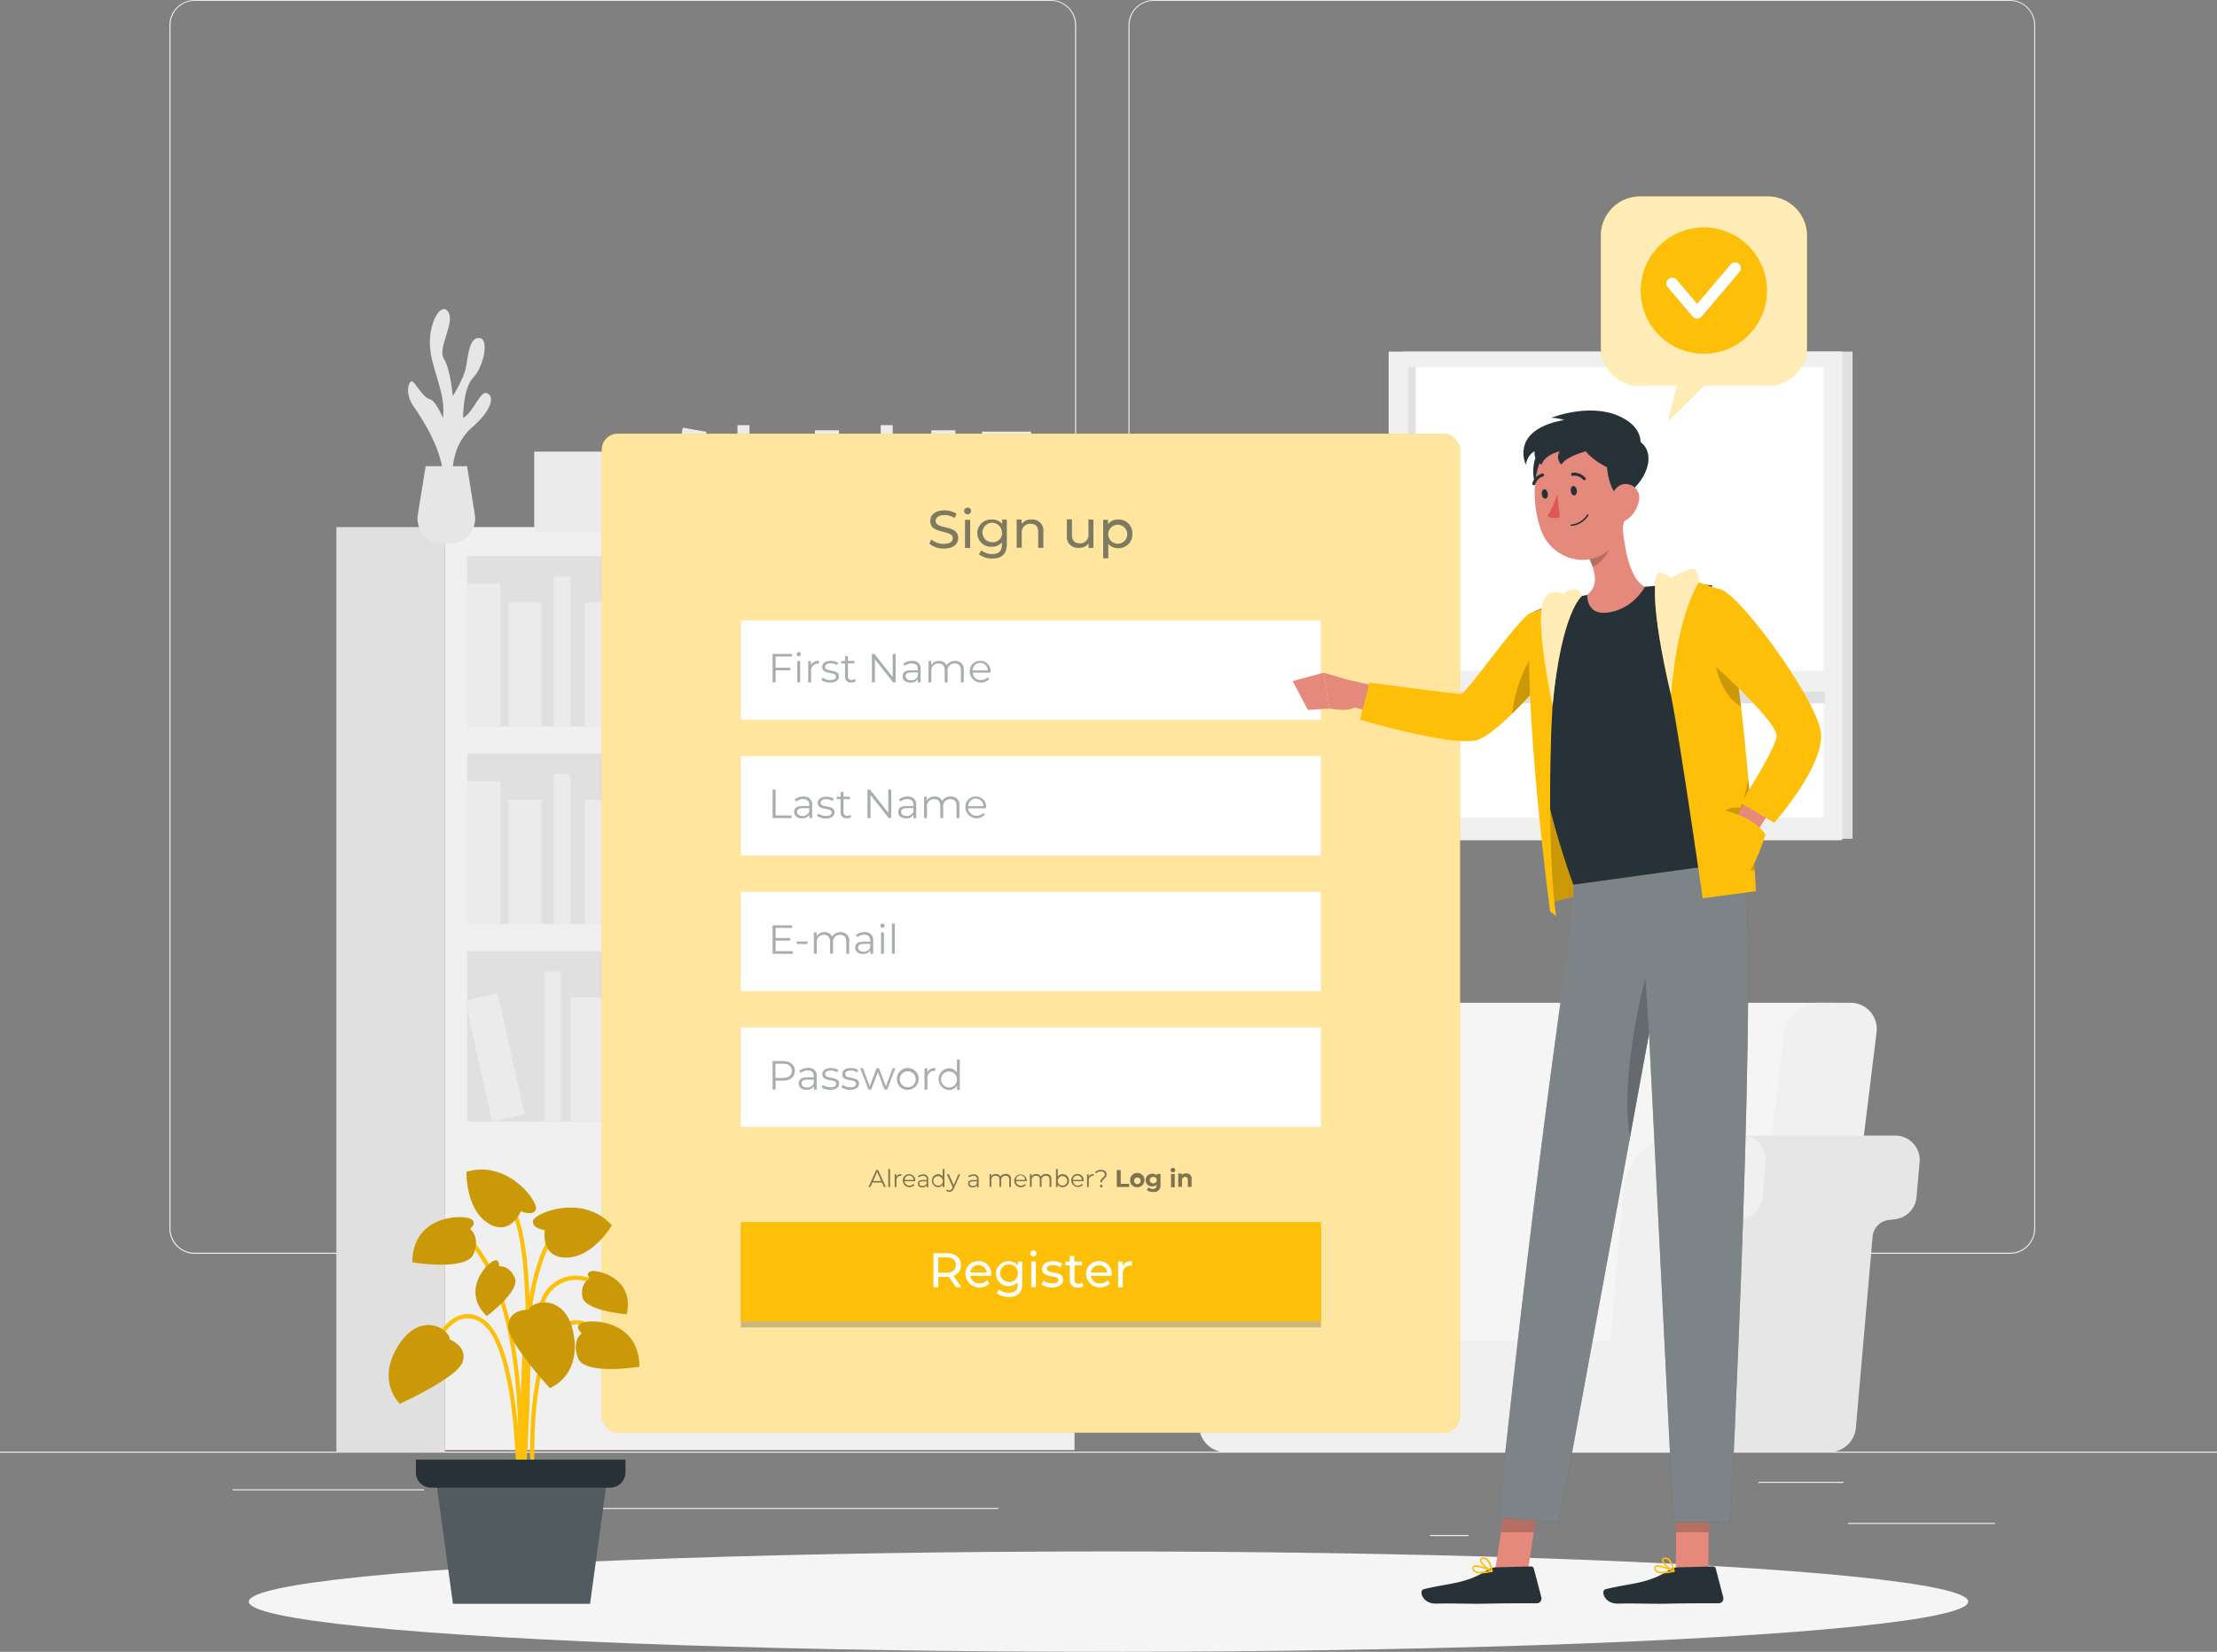<svg xmlns="http://www.w3.org/2000/svg" width="1014" height="755.552" viewBox="0 0 1014 755.552">
  <rect x="0" y="0" width="1014" height="755.552" fill="#808080" stroke="none"/>
  <g id="Sign_up-rafiki" data-name="Sign up-rafiki" transform="translate(0 -55)">
    <g id="freepik--background-complete--inject-70" transform="translate(0 55)">
      <rect id="Rectangle_19076" data-name="Rectangle 19076" width="1014" height="0.507" transform="translate(0 663.967)" fill="#ebebeb"/>
      <rect id="Rectangle_19077" data-name="Rectangle 19077" width="67.167" height="0.507" transform="translate(845.23 696.598)" fill="#ebebeb"/>
      <rect id="Rectangle_19078" data-name="Rectangle 19078" width="17.623" height="0.507" transform="translate(654.091 702.114)" fill="#ebebeb"/>
      <rect id="Rectangle_19079" data-name="Rectangle 19079" width="38.917" height="0.507" transform="translate(804.284 677.778)" fill="#ebebeb"/>
      <rect id="Rectangle_19080" data-name="Rectangle 19080" width="87.589" height="0.507" transform="translate(106.389 681.185)" fill="#ebebeb"/>
      <rect id="Rectangle_19081" data-name="Rectangle 19081" width="12.837" height="0.507" transform="translate(212.048 681.185)" fill="#ebebeb"/>
      <rect id="Rectangle_19082" data-name="Rectangle 19082" width="189.983" height="0.507" transform="translate(266.621 689.743)" fill="#ebebeb"/>
      <path id="Path_1344" data-name="Path 1344" d="M441.356,628.518H49.77a11.58,11.58,0,0,1-11.56-11.58V66.478A11.58,11.58,0,0,1,49.77,55H441.356a11.58,11.58,0,0,1,11.58,11.58V616.939A11.58,11.58,0,0,1,441.356,628.518ZM49.77,55.406A11.073,11.073,0,0,0,38.717,66.478v550.46A11.073,11.073,0,0,0,49.77,628.011H441.356a11.093,11.093,0,0,0,11.073-11.073V66.478a11.093,11.093,0,0,0-11.073-11.073Z" transform="translate(39.28 -55)" fill="#ebebeb"/>
      <path id="Path_1345" data-name="Path 1345" d="M657.687,628.518H266.08a11.6,11.6,0,0,1-11.58-11.58V66.478A11.6,11.6,0,0,1,266.08,55H657.687a11.58,11.58,0,0,1,11.539,11.478v550.46A11.58,11.58,0,0,1,657.687,628.518ZM266.08,55.406a11.093,11.093,0,0,0-11.073,11.073v550.46a11.093,11.093,0,0,0,11.073,11.073H657.687a11.093,11.093,0,0,0,11.073-11.073V66.478a11.093,11.093,0,0,0-11.073-11.073Z" transform="translate(261.626 -55)" fill="#ebebeb"/>
      <rect id="Rectangle_19083" data-name="Rectangle 19083" width="287.935" height="422.169" transform="translate(203.53 241.089)" fill="#f0f0f0"/>
      <rect id="Rectangle_19084" data-name="Rectangle 19084" width="267.595" height="77.977" transform="translate(213.69 254.372)" fill="#e0e0e0"/>
      <rect id="Rectangle_19085" data-name="Rectangle 19085" width="15.21" height="65.342" transform="translate(213.69 266.986)" fill="#ebebeb"/>
      <rect id="Rectangle_19086" data-name="Rectangle 19086" width="15.21" height="65.342" transform="translate(287.205 266.986)" fill="#ebebeb"/>
      <rect id="Rectangle_19087" data-name="Rectangle 19087" width="15.21" height="65.342" transform="matrix(0.985, -0.17, 0.17, 0.985, 370.865, 267.928)" fill="#ebebeb"/>
      <rect id="Rectangle_19088" data-name="Rectangle 19088" width="15.21" height="56.743" transform="translate(232.53 275.605)" fill="#ebebeb"/>
      <rect id="Rectangle_19089" data-name="Rectangle 19089" width="15.21" height="56.743" transform="translate(267.473 275.605)" fill="#ebebeb"/>
      <rect id="Rectangle_19090" data-name="Rectangle 19090" width="15.21" height="56.743" transform="translate(355.671 275.605)" fill="#ebebeb"/>
      <rect id="Rectangle_19091" data-name="Rectangle 19091" width="15.21" height="56.743" transform="translate(307.545 276.935) rotate(-12.53)" fill="#ebebeb"/>
      <rect id="Rectangle_19092" data-name="Rectangle 19092" width="7.605" height="68.587" transform="translate(253.277 263.741)" fill="#ebebeb"/>
      <rect id="Rectangle_19093" data-name="Rectangle 19093" width="7.605" height="68.587" transform="translate(343.685 263.741)" fill="#ebebeb"/>
      <rect id="Rectangle_19094" data-name="Rectangle 19094" width="267.595" height="77.977" transform="translate(481.305 422.676) rotate(180)" fill="#e0e0e0"/>
      <rect id="Rectangle_19095" data-name="Rectangle 19095" width="15.21" height="65.342" transform="translate(481.285 422.655) rotate(180)" fill="#ebebeb"/>
      <rect id="Rectangle_19096" data-name="Rectangle 19096" width="15.21" height="65.342" transform="translate(407.79 422.655) rotate(180)" fill="#ebebeb"/>
      <rect id="Rectangle_19097" data-name="Rectangle 19097" width="15.21" height="65.342" transform="matrix(-0.985, -0.17, 0.17, -0.985, 313.039, 422.64)" fill="#ebebeb"/>
      <rect id="Rectangle_19098" data-name="Rectangle 19098" width="15.21" height="56.743" transform="translate(462.445 422.676) rotate(180)" fill="#ebebeb"/>
      <rect id="Rectangle_19099" data-name="Rectangle 19099" width="15.21" height="56.743" transform="translate(427.523 422.676) rotate(180)" fill="#ebebeb"/>
      <rect id="Rectangle_19100" data-name="Rectangle 19100" width="15.21" height="56.743" transform="translate(339.325 422.676) rotate(180)" fill="#ebebeb"/>
      <rect id="Rectangle_19101" data-name="Rectangle 19101" width="15.21" height="56.743" transform="translate(375.189 422.662) rotate(-167.47)" fill="#ebebeb"/>
      <rect id="Rectangle_19102" data-name="Rectangle 19102" width="7.605" height="68.587" transform="translate(441.698 422.655) rotate(180)" fill="#ebebeb"/>
      <rect id="Rectangle_19103" data-name="Rectangle 19103" width="7.605" height="68.587" transform="translate(351.31 422.655) rotate(180)" fill="#ebebeb"/>
      <rect id="Rectangle_19104" data-name="Rectangle 19104" width="15.21" height="65.342" transform="translate(213.69 357.313)" fill="#ebebeb"/>
      <rect id="Rectangle_19105" data-name="Rectangle 19105" width="15.21" height="56.743" transform="translate(232.53 365.912)" fill="#ebebeb"/>
      <rect id="Rectangle_19106" data-name="Rectangle 19106" width="15.21" height="56.743" transform="translate(267.473 365.912)" fill="#ebebeb"/>
      <rect id="Rectangle_19107" data-name="Rectangle 19107" width="7.605" height="68.587" transform="translate(253.277 354.069)" fill="#ebebeb"/>
      <rect id="Rectangle_19108" data-name="Rectangle 19108" width="267.595" height="77.977" transform="translate(213.69 435.006)" fill="#e0e0e0"/>
      <rect id="Rectangle_19109" data-name="Rectangle 19109" width="15.21" height="65.342" transform="translate(367.291 447.62)" fill="#ebebeb"/>
      <rect id="Rectangle_19110" data-name="Rectangle 19110" width="15.21" height="65.342" transform="matrix(0.985, -0.17, 0.17, 0.985, 450.964, 448.557)" fill="#ebebeb"/>
      <rect id="Rectangle_19111" data-name="Rectangle 19111" width="15.21" height="56.743" transform="translate(312.616 456.239)" fill="#ebebeb"/>
      <rect id="Rectangle_19112" data-name="Rectangle 19112" width="15.21" height="56.743" transform="translate(347.559 456.239)" fill="#ebebeb"/>
      <rect id="Rectangle_19113" data-name="Rectangle 19113" width="15.21" height="56.743" transform="translate(435.756 456.239)" fill="#ebebeb"/>
      <rect id="Rectangle_19114" data-name="Rectangle 19114" width="15.21" height="56.743" transform="translate(387.637 457.571) rotate(-12.53)" fill="#ebebeb"/>
      <rect id="Rectangle_19115" data-name="Rectangle 19115" width="7.605" height="68.587" transform="translate(333.363 444.375)" fill="#ebebeb"/>
      <rect id="Rectangle_19116" data-name="Rectangle 19116" width="7.605" height="68.587" transform="translate(423.771 444.375)" fill="#ebebeb"/>
      <rect id="Rectangle_19117" data-name="Rectangle 19117" width="15.21" height="65.342" transform="matrix(0.985, -0.17, 0.17, 0.985, 276.075, 448.573)" fill="#ebebeb"/>
      <rect id="Rectangle_19118" data-name="Rectangle 19118" width="15.21" height="56.743" transform="translate(260.862 456.239)" fill="#ebebeb"/>
      <rect id="Rectangle_19119" data-name="Rectangle 19119" width="15.21" height="56.743" transform="translate(212.751 457.571) rotate(-12.53)" fill="#ebebeb"/>
      <rect id="Rectangle_19120" data-name="Rectangle 19120" width="7.605" height="68.587" transform="translate(248.896 444.375)" fill="#ebebeb"/>
      <rect id="Rectangle_19121" data-name="Rectangle 19121" width="49.686" height="423.264" transform="translate(203.53 664.352) rotate(180)" fill="#e0e0e0"/>
      <path id="Path_1346" data-name="Path 1346" d="M346.833,475.8h-42.2l22.186-180.776a16.1,16.1,0,0,1,15.555-13.851H526.432L499.44,475.716Z" transform="translate(313.16 177.503)" fill="#f5f5f5"/>
      <path id="Path_1347" data-name="Path 1347" d="M391.44,475.8h42.2l22.207-180.776a12.006,12.006,0,0,0-12.168-13.851h-14.5a16.224,16.224,0,0,0-15.555,13.851Z" transform="translate(402.4 177.501)" fill="#f0f0f0"/>
      <path id="Path_1348" data-name="Path 1348" d="M390.01,444.725l7.646-87.407a8.315,8.315,0,0,1,7.24-7.544l3.143-.406a11.134,11.134,0,0,0,9.714-10.14l1.4-15.94a11.174,11.174,0,0,0-11.134-12.168h70.534a11.174,11.174,0,0,1,11.134,12.168l-1.4,15.94a11.134,11.134,0,0,1-9.714,10.14l-3.143.406a8.335,8.335,0,0,0-7.24,7.544l-7.646,87.407a12.35,12.35,0,0,1-12.29,11.255H377.72a12.35,12.35,0,0,0,12.29-11.255Z" transform="translate(388.296 208.291)" fill="#e6e6e6"/>
      <path id="Path_1349" data-name="Path 1349" d="M301.475,335.486A26.567,26.567,0,0,0,275.01,311.15h61.408a26.567,26.567,0,0,1,26.364,24.336l6.084,69.276H307.539Z" transform="translate(282.71 208.322)" fill="#e6e6e6"/>
      <path id="Path_1350" data-name="Path 1350" d="M267.22,311.19h27.256a26.567,26.567,0,0,1,26.465,24.336l6.084,69.276H473.285l6.084-69.276a26.547,26.547,0,0,1,26.364-24.336H533.01a11.174,11.174,0,0,1,11.134,12.168l-1.4,15.94a11.134,11.134,0,0,1-9.714,10.14l-3.143.406a8.315,8.315,0,0,0-7.24,7.544l-7.564,87.265a12.35,12.35,0,0,1-12.29,11.255H297.518a12.35,12.35,0,0,1-12.29-11.255l-7.646-87.407a8.355,8.355,0,0,0-7.24-7.544L267.2,349.3a11.174,11.174,0,0,1-9.734-10.14l-1.379-15.94A11.174,11.174,0,0,1,267.22,311.19Z" transform="translate(263.224 208.363)" fill="#f0f0f0"/>
      <path id="Path_1351" data-name="Path 1351" d="M112.574,203.336s-2.251-14.825,8.558-24.336,9.856-15.149,6.753-15.879-5.922,8.761-10.667,11.377c0,0-.162-13.547,4.664-18.516s7.362-17.846,2.758-18.069-5.05,7.625-6.084,13.2-6.084,13.405-6.084,13.405-.994-12.168-4.056-17.1,5.192-16.386,2.028-21.355-8.9,4.5-8.436,15.19,7.6,22.085,5.942,33.239c0,0-3.143-7.848-5.962-8.558s-5.678-5.881-7.564-7.808-4.279,4.725,0,10.89,15.19,22.693,13.527,36.038Z" transform="translate(94.607 16.662)" fill="#e6e6e6"/>
      <path id="Path_1352" data-name="Path 1352" d="M116.831,160.15l3.549,22.207a11.3,11.3,0,0,1-11.154,13.06h-3.772A11.3,11.3,0,0,1,94.3,182.357l3.59-22.207Z" transform="translate(96.798 53.094)" fill="#e6e6e6"/>
      <rect id="Rectangle_19122" data-name="Rectangle 19122" width="11.012" height="47.354" transform="translate(436.993 244.171) rotate(180)" fill="#ebebeb"/>
      <rect id="Rectangle_19123" data-name="Rectangle 19123" width="11.012" height="47.354" transform="translate(383.738 244.171) rotate(180)" fill="#ebebeb"/>
      <rect id="Rectangle_19124" data-name="Rectangle 19124" width="11.012" height="47.354" transform="matrix(-0.985, -0.17, 0.17, -0.985, 315.081, 244.157)" fill="#ebebeb"/>
      <rect id="Rectangle_19125" data-name="Rectangle 19125" width="11.012" height="41.108" transform="translate(423.345 244.151) rotate(180)" fill="#ebebeb"/>
      <rect id="Rectangle_19126" data-name="Rectangle 19126" width="11.012" height="41.108" transform="translate(398.036 244.151) rotate(180)" fill="#ebebeb"/>
      <rect id="Rectangle_19127" data-name="Rectangle 19127" width="11.012" height="41.108" transform="translate(334.113 244.151) rotate(180)" fill="#ebebeb"/>
      <rect id="Rectangle_19128" data-name="Rectangle 19128" width="11.012" height="41.108" transform="translate(360.115 244.156) rotate(-167.47)" fill="#ebebeb"/>
      <rect id="Rectangle_19129" data-name="Rectangle 19129" width="5.516" height="49.706" transform="translate(408.318 244.171) rotate(180)" fill="#ebebeb"/>
      <rect id="Rectangle_19130" data-name="Rectangle 19130" width="5.516" height="49.706" transform="translate(342.793 244.171) rotate(180)" fill="#ebebeb"/>
      <rect id="Rectangle_19131" data-name="Rectangle 19131" width="53.681" height="37.052" transform="translate(244.333 206.572)" fill="#ebebeb"/>
      <rect id="Rectangle_19132" data-name="Rectangle 19132" width="44.961" height="27.662" transform="translate(437.156 221.742)" fill="#ebebeb"/>
      <rect id="Rectangle_19133" data-name="Rectangle 19133" width="22.491" height="27.662" transform="translate(449.121 197.426)" fill="#ebebeb"/>
      <rect id="Rectangle_19134" data-name="Rectangle 19134" width="53.478" height="222.837" transform="translate(793.84 160.82)" fill="#e0e0e0"/>
      <rect id="Rectangle_19135" data-name="Rectangle 19135" width="200.001" height="223.425" transform="translate(841.579 384.265) rotate(180)" fill="#e0e0e0"/>
      <rect id="Rectangle_19136" data-name="Rectangle 19136" width="207.505" height="223.425" transform="translate(842.634 384.265) rotate(180)" fill="#f0f0f0"/>
      <rect id="Rectangle_19137" data-name="Rectangle 19137" width="190.105" height="206.045" transform="translate(834.116 373.983) rotate(180)" fill="#fff"/>
      <rect id="Rectangle_19138" data-name="Rectangle 19138" width="3.529" height="206.045" transform="translate(647.52 373.983) rotate(180)" fill="#e0e0e0"/>
      <rect id="Rectangle_19139" data-name="Rectangle 19139" width="5.557" height="187.671" transform="translate(646.952 321.681) rotate(-90)" fill="#e0e0e0"/>
      <rect id="Rectangle_19140" data-name="Rectangle 19140" width="193.086" height="9.329" transform="translate(837.077 316.104) rotate(180)" fill="#f0f0f0"/>
    </g>
    <g id="freepik--Shadow--inject-70" transform="translate(113.791 764.638)">
      <ellipse id="freepik--path--inject-70" cx="393.209" cy="22.957" rx="393.209" ry="22.957" fill="#f5f5f5"/>
    </g>
    <g id="freepik--Tab--inject-70" transform="translate(275.24 253.379)">
      <rect id="Rectangle_19141" data-name="Rectangle 19141" width="392.519" height="456.908" rx="7.32" fill="#febf09"/>
      <rect id="Rectangle_19142" data-name="Rectangle 19142" width="392.519" height="456.908" rx="7.32" fill="#fff" opacity="0.6"/>
      <rect id="Rectangle_19143" data-name="Rectangle 19143" width="265.344" height="45.427" transform="translate(63.598 209.553)" fill="#fff"/>
      <g id="Group_76400" data-name="Group 76400" transform="translate(78.119 224.073)" opacity="0.4">
        <path id="Path_1353" data-name="Path 1353" d="M183.447,275.523v1.2H174.24V263.7h8.923v1.176h-7.544v4.644h6.733v1.156h-6.733v4.847Z" transform="translate(-174.24 -262.909)" fill="#263238"/>
        <path id="Path_1354" data-name="Path 1354" d="M179.69,267.35h4.887v1.136H179.69Z" transform="translate(-168.637 -259.157)" fill="#263238"/>
        <path id="Path_1355" data-name="Path 1355" d="M199.693,269.454v5.678h-1.318v-5.557c0-2.028-1.034-3.123-2.8-3.123a3.144,3.144,0,0,0-3.265,3.529v5.151h-1.338v-5.557c0-2.028-1.034-3.123-2.819-3.123a3.144,3.144,0,0,0-3.265,3.529v5.151H183.55v-9.8h1.278v1.785a4.056,4.056,0,0,1,3.59-1.866,3.488,3.488,0,0,1,3.468,2.028,4.3,4.3,0,0,1,3.874-2.028,3.691,3.691,0,0,1,3.934,4.2Z" transform="translate(-164.669 -261.322)" fill="#263238"/>
        <path id="Path_1356" data-name="Path 1356" d="M201.093,269.055v6.084h-1.278V273.6a3.65,3.65,0,0,1-3.366,1.622c-2.211,0-3.569-1.156-3.569-2.839s.973-2.778,3.772-2.778h3.1v-.588c0-1.683-.933-2.6-2.758-2.6a5.03,5.03,0,0,0-3.265,1.156l-.588-.973a6.084,6.084,0,0,1,4.056-1.339,3.488,3.488,0,0,1,3.894,3.792Zm-1.339,3.143v-1.6h-3.062c-1.886,0-2.515.73-2.515,1.744s.913,1.845,2.474,1.845a3.1,3.1,0,0,0,3.1-1.987Z" transform="translate(-155.078 -261.328)" fill="#263238"/>
        <path id="Path_1357" data-name="Path 1357" d="M198.55,264.243a.953.953,0,0,1,.973-.933.933.933,0,0,1,.953.913.963.963,0,1,1-1.927.02Zm.3,3.083h1.318v9.8h-1.318Z" transform="translate(-149.249 -263.31)" fill="#263238"/>
        <path id="Path_1358" data-name="Path 1358" d="M201.16,263.31h1.318v13.811H201.16Z" transform="translate(-146.566 -263.31)" fill="#263238"/>
      </g>
      <rect id="Rectangle_19144" data-name="Rectangle 19144" width="265.344" height="45.427" transform="translate(63.598 271.61)" fill="#fff"/>
      <g id="Group_76401" data-name="Group 76401" transform="translate(78.119 286.313)" opacity="0.4">
        <path id="Path_1359" data-name="Path 1359" d="M184.421,298.812c0,2.778-2.028,4.462-5.313,4.462h-3.488v4.056H174.24V294.31h4.867C182.413,294.351,184.421,296.034,184.421,298.812Zm-1.379,0c0-2.028-1.359-3.265-4.056-3.265h-3.448v6.51h3.448C181.683,302.057,183.042,300.861,183.042,298.812Z" transform="translate(-174.24 -293.681)" fill="#263238"/>
        <path id="Path_1360" data-name="Path 1360" d="M188.353,299.728v6.084h-1.278v-1.541a3.65,3.65,0,0,1-3.366,1.622c-2.211,0-3.569-1.156-3.569-2.859s.973-2.819,3.772-2.819h3.1v-.608c0-1.663-.953-2.576-2.778-2.576a4.948,4.948,0,0,0-3.245,1.156l-.608-.994a6.246,6.246,0,0,1,4.056-1.318,3.488,3.488,0,0,1,3.914,3.853Zm-1.318,3.123v-1.6h-3.123c-1.886,0-2.494.75-2.494,1.764s.892,1.825,2.474,1.825a3.123,3.123,0,0,0,3.143-1.987Z" transform="translate(-168.175 -292.103)" fill="#263238"/>
        <path id="Path_1361" data-name="Path 1361" d="M185.29,304.631l.588-1.034a6.084,6.084,0,0,0,3.488,1.1c1.845,0,2.616-.629,2.616-1.6,0-2.555-6.348-.548-6.348-4.4,0-1.6,1.379-2.8,3.873-2.8a6.812,6.812,0,0,1,3.468.913l-.588,1.055a5.029,5.029,0,0,0-2.88-.831c-1.764,0-2.555.69-2.555,1.622,0,2.636,6.348.649,6.348,4.4,0,1.7-1.48,2.8-4.056,2.8A6.49,6.49,0,0,1,185.29,304.631Z" transform="translate(-162.881 -292.057)" fill="#263238"/>
        <path id="Path_1362" data-name="Path 1362" d="M189.77,304.631l.608-1.034a5.881,5.881,0,0,0,3.468,1.1c1.866,0,2.616-.629,2.616-1.6,0-2.555-6.327-.548-6.327-4.4,0-1.6,1.379-2.8,3.853-2.8a6.712,6.712,0,0,1,3.468.913l-.568,1.055a5.13,5.13,0,0,0-2.9-.832c-1.764,0-2.535.69-2.535,1.622,0,2.636,6.348.649,6.348,4.4,0,1.7-1.5,2.8-4.056,2.8a6.59,6.59,0,0,1-3.975-1.217Z" transform="translate(-158.275 -292.057)" fill="#263238"/>
        <path id="Path_1363" data-name="Path 1363" d="M210.042,295.93l-3.691,9.775h-1.237l-3-8.011-3.083,8.011h-1.237L194,295.93h1.257l3.083,8.315,3.143-8.315h1.136l3.123,8.315,3.1-8.315Z" transform="translate(-153.927 -292.016)" fill="#263238"/>
        <path id="Path_1364" data-name="Path 1364" d="M202.271,300.869a4.989,4.989,0,1,1,4.989,4.989,4.827,4.827,0,0,1-4.989-4.989Zm8.619,0a3.65,3.65,0,1,0-3.63,3.813,3.569,3.569,0,0,0,3.63-3.813Z" transform="translate(-145.427 -292.067)" fill="#263238"/>
        <path id="Path_1365" data-name="Path 1365" d="M213.438,295.9v1.278h-.324a3.164,3.164,0,0,0-3.285,3.59v4.989H208.51v-9.775h1.257v1.906a3.711,3.711,0,0,1,3.671-1.987Z" transform="translate(-139.01 -292.067)" fill="#263238"/>
        <path id="Path_1366" data-name="Path 1366" d="M221.387,294v13.79H220.13v-1.927a4.259,4.259,0,0,1-3.772,2.028,4.989,4.989,0,0,1,0-9.957,4.238,4.238,0,0,1,3.711,2.028V294Zm-1.3,8.9a3.65,3.65,0,1,0-3.63,3.813,3.569,3.569,0,0,0,3.63-3.914Z" transform="translate(-135.745 -294)" fill="#263238"/>
      </g>
      <rect id="Rectangle_19145" data-name="Rectangle 19145" width="265.344" height="45.427" transform="translate(63.598 363.377)" opacity="0.2"/>
      <g id="Group_76402" data-name="Group 76402" transform="translate(122.004 335.831)" opacity="0.5">
        <path id="Path_1367" data-name="Path 1367" d="M202,324.619h-4.34l-.933,2.028h-.852l3.549-7.767h.811l3.549,7.767h-.852Zm-.3-.669-1.866-4.178-1.866,4.178Z" transform="translate(-195.88 -317.942)"/>
        <path id="Path_1368" data-name="Path 1368" d="M200.34,318.67h.791V326.9h-.791Z" transform="translate(-191.295 -318.158)"/>
        <path id="Path_1369" data-name="Path 1369" d="M204.8,319.84v.771h-.2a1.886,1.886,0,0,0-2.028,2.15v2.981h-.791V319.9h.771v1.136A2.19,2.19,0,0,1,204.8,319.84Z" transform="translate(-189.815 -316.975)"/>
        <path id="Path_1370" data-name="Path 1370" d="M209.371,323.035H204.4a2.15,2.15,0,0,0,2.292,2.028,2.352,2.352,0,0,0,1.8-.75l.426.507a3.083,3.083,0,0,1-5.313-2.028,2.819,2.819,0,0,1,2.86-2.961,2.778,2.778,0,0,1,2.839,2.961A1.012,1.012,0,0,1,209.371,323.035Zm-4.887-.588h4.056a2.028,2.028,0,1,0-4.056,0Z" transform="translate(-187.935 -316.966)"/>
        <path id="Path_1371" data-name="Path 1371" d="M211.746,322.166v3.61h-.69v-.913a2.15,2.15,0,0,1-2.028.973c-1.318,0-2.028-.69-2.028-1.7s.568-1.663,2.251-1.663h1.8v-.345c0-.994-.568-1.541-1.663-1.541a3,3,0,0,0-2.028.69l-.345-.588a3.631,3.631,0,0,1,2.373-.791,2.028,2.028,0,0,1,2.352,2.271Zm-.771,1.866v-.973h-1.845c-1.136,0-1.5.446-1.5,1.055s.548,1.1,1.48,1.1a1.906,1.906,0,0,0,1.947-1.278Z" transform="translate(-184.449 -316.929)"/>
        <path id="Path_1372" data-name="Path 1372" d="M215.908,318.67V326.9h-.75v-1.156a2.494,2.494,0,0,1-2.251,1.217,2.981,2.981,0,0,1,0-5.942,2.6,2.6,0,0,1,2.231,1.156V318.67Zm-.771,5.313a2.17,2.17,0,1,0-2.17,2.271,2.13,2.13,0,0,0,2.251-2.271Z" transform="translate(-181.189 -318.158)"/>
        <path id="Path_1373" data-name="Path 1373" d="M219.778,319.85l-2.92,6.55a2.139,2.139,0,0,1-3.448.973l.365-.588a1.521,1.521,0,0,0,1.075.446c.527,0,.872-.243,1.217-.994l.243-.548-2.616-5.841h.913l2.211,4.969,2.19-4.969Z" transform="translate(-177.859 -316.945)"/>
        <path id="Path_1374" data-name="Path 1374" d="M223.146,322.166v3.61h-.75v-.913a2.15,2.15,0,0,1-2.028.974c-1.318,0-2.028-.69-2.028-1.7s.568-1.663,2.251-1.663h1.845v-.345c0-.994-.548-1.541-1.643-1.541a3,3,0,0,0-2.028.69l-.365-.588a3.691,3.691,0,0,1,2.393-.791,2.028,2.028,0,0,1,2.352,2.271Zm-.791,1.866v-.973H220.53c-1.136,0-1.5.446-1.5,1.055s.548,1.1,1.48,1.1a1.866,1.866,0,0,0,1.845-1.278Z" transform="translate(-172.791 -316.929)"/>
        <path id="Path_1375" data-name="Path 1375" d="M232.955,322.383v3.387h-.771v-3.306c0-1.237-.629-1.866-1.683-1.866a1.886,1.886,0,0,0-2.028,2.028v3.062H227.7v-3.224c0-1.237-.629-1.866-1.7-1.866a1.886,1.886,0,0,0-2.028,2.028v3.062h-.791v-5.841h.75v1.075a2.353,2.353,0,0,1,2.15-1.115,2.028,2.028,0,0,1,2.028,1.237,2.535,2.535,0,0,1,2.312-1.237,2.19,2.19,0,0,1,2.535,2.576Z" transform="translate(-167.816 -317.024)"/>
        <path id="Path_1376" data-name="Path 1376" d="M234.409,322.973h-4.887A2.19,2.19,0,0,0,231.834,325a2.291,2.291,0,0,0,1.785-.75l.446.507a2.941,2.941,0,0,1-2.251.953,2.88,2.88,0,0,1-3.062-2.981,2.839,2.839,0,0,1,5.678,0S234.409,322.891,234.409,322.973Zm-4.887-.588h4.157a2.079,2.079,0,1,0-4.157,0Z" transform="translate(-162.091 -316.903)"/>
        <path id="Path_1377" data-name="Path 1377" d="M242.055,322.383v3.387h-.791v-3.306c0-1.237-.608-1.866-1.663-1.866a1.866,1.866,0,0,0-2.028,2.028v3.062h-.791v-3.224c0-1.237-.608-1.866-1.683-1.866a1.866,1.866,0,0,0-2.028,2.028v3.062h-.791v-5.841h.75v1.075a2.332,2.332,0,0,1,2.15-1.115,2.028,2.028,0,0,1,2.028,1.237,2.535,2.535,0,0,1,2.312-1.237,2.19,2.19,0,0,1,2.535,2.576Z" transform="translate(-158.461 -317.024)"/>
        <path id="Path_1378" data-name="Path 1378" d="M244.082,323.983a2.839,2.839,0,0,1-2.9,2.981,2.494,2.494,0,0,1-2.251-1.217V326.9h-.771V318.67h.791v3.508a2.576,2.576,0,0,1,2.231-1.156,2.819,2.819,0,0,1,2.9,2.961Zm-.791,0a2.17,2.17,0,1,0-2.17,2.271,2.129,2.129,0,0,0,2.17-2.271Z" transform="translate(-152.416 -318.158)"/>
        <path id="Path_1379" data-name="Path 1379" d="M247.26,323.076h-4.847A2.15,2.15,0,0,0,244.7,325.1a2.292,2.292,0,0,0,1.764-.832l.446.507a3.083,3.083,0,0,1-5.313-2.028,2.819,2.819,0,0,1,2.86-2.961,2.758,2.758,0,0,1,2.819,2.961Zm-4.887-.588h4.056a2.028,2.028,0,1,0-4.056,0Z" transform="translate(-148.882 -317.007)"/>
        <path id="Path_1380" data-name="Path 1380" d="M248.161,319.839v.771h-.182a1.886,1.886,0,0,0-2.028,2.15v2.981h-.791V319.9h.75v1.136A2.211,2.211,0,0,1,248.161,319.839Z" transform="translate(-145.22 -316.974)"/>
        <path id="Path_1381" data-name="Path 1381" d="M251.442,320.932c0-.811-.649-1.359-1.785-1.359a2.636,2.636,0,0,0-2.129.892l-.588-.446a3.447,3.447,0,0,1,2.778-1.156c1.562,0,2.555.75,2.555,2.028,0,1.886-2.028,2.028-2.028,3.569h-.831C249.414,322.554,251.442,322.371,251.442,320.932Zm-2.19,5.253a.588.588,0,1,1,.253.6A.588.588,0,0,1,249.252,326.184Z" transform="translate(-143.39 -317.965)"/>
        <path id="Path_1382" data-name="Path 1382" d="M251.87,318.9h1.8v6.287h3.894v1.46h-5.7Z" transform="translate(-138.322 -317.921)"/>
        <path id="Path_1383" data-name="Path 1383" d="M254.883,323.028a3.285,3.285,0,1,1,3.285,3.083,3.083,3.083,0,0,1-3.285-3.083Zm4.806,0a1.521,1.521,0,1,0-1.521,1.643,1.5,1.5,0,0,0,1.521-1.643Z" transform="translate(-135.231 -317.263)"/>
        <path id="Path_1384" data-name="Path 1384" d="M265.194,319.826v4.989a2.92,2.92,0,0,1-3.346,3.245,4.948,4.948,0,0,1-2.941-.831l.689-1.237a3.589,3.589,0,0,0,2.028.669c1.217,0,1.764-.547,1.764-1.622v-.264a2.454,2.454,0,0,1-1.886.75,2.9,2.9,0,1,1,0-5.78,2.393,2.393,0,0,1,2.028.852v-.771Zm-1.7,2.819a1.44,1.44,0,0,0-1.562-1.481,1.48,1.48,0,1,0,0,2.941,1.44,1.44,0,0,0,1.562-1.46Z" transform="translate(-131.65 -317.063)"/>
        <path id="Path_1385" data-name="Path 1385" d="M264,319.4a.994.994,0,0,1,1.075-.974.973.973,0,0,1,1.075.933,1.075,1.075,0,1,1-2.15,0Zm.2,1.785h1.724v6.084H264.2Z" transform="translate(-125.853 -318.417)"/>
        <path id="Path_1386" data-name="Path 1386" d="M271.834,322.39v3.427h-1.724v-3.143c0-.973-.446-1.42-1.217-1.42a1.421,1.421,0,0,0-1.44,1.6v2.961H265.73v-6.084h1.663v.71a2.616,2.616,0,0,1,2.028-.791,2.332,2.332,0,0,1,2.413,2.738Z" transform="translate(-124.074 -317.152)"/>
      </g>
      <rect id="Rectangle_19146" data-name="Rectangle 19146" width="265.344" height="45.427" transform="translate(63.598 360.599)" fill="#febf09"/>
      <path id="Path_1387" data-name="Path 1387" d="M220.822,353.174l-3.245-4.685h-4.827v4.725H210.52V337.66H216.6c4.056,0,6.469,2.028,6.469,5.435A4.908,4.908,0,0,1,219.666,348l3.691,5.212Zm0-10.14c0-2.231-1.48-3.488-4.34-3.488H212.71v7h3.772c2.8.02,4.279-1.278,4.279-3.488Z" transform="translate(-58.826 37.195)" fill="#fff"/>
      <path id="Path_1388" data-name="Path 1388" d="M229.456,346.174H219.9a4.056,4.056,0,0,0,4.259,3.448,4.421,4.421,0,0,0,3.407-1.42l1.176,1.379a6.429,6.429,0,0,1-10.992-4.056,5.78,5.78,0,0,1,5.922-6.084,5.679,5.679,0,0,1,5.82,6.084C229.5,345.708,229.476,345.971,229.456,346.174Zm-9.552-1.541h7.544a3.792,3.792,0,0,0-7.544,0Z" transform="translate(-51.397 39.024)" fill="#fff"/>
      <path id="Path_1389" data-name="Path 1389" d="M236.656,339.563V349.7c0,4.157-2.129,6.084-6.084,6.084a8.721,8.721,0,0,1-5.618-1.744l1.014-1.643a7.24,7.24,0,0,0,4.543,1.521c2.778,0,4.056-1.278,4.056-3.955v-.933a5.333,5.333,0,0,1-4.239,1.825,5.7,5.7,0,1,1,0-11.4,5.354,5.354,0,0,1,4.36,2.028v-1.825Zm-2.028,5.577a4.056,4.056,0,1,0-4.056,3.833,3.772,3.772,0,0,0,4-3.833Z" transform="translate(-44.321 39.045)" fill="#fff"/>
      <path id="Path_1390" data-name="Path 1390" d="M232.38,338.424a1.42,1.42,0,0,1,1.44-1.4,1.386,1.386,0,1,1-1.44,1.4Zm.385,3.65h2.129v11.762h-2.129Z" transform="translate(-36.354 36.532)" fill="#fff"/>
      <path id="Path_1391" data-name="Path 1391" d="M234.89,350.1l.892-1.683a7.544,7.544,0,0,0,4.056,1.217c2.028,0,2.8-.608,2.8-1.6,0-2.636-7.443-.345-7.443-5.05,0-2.028,1.886-3.529,4.908-3.529a8.518,8.518,0,0,1,4.279,1.075l-.913,1.683a6.084,6.084,0,0,0-3.387-.933c-1.866,0-2.778.69-2.778,1.622,0,2.778,7.463.507,7.463,5.09,0,2.028-2.028,3.488-5.09,3.488a8.557,8.557,0,0,1-4.786-1.379Z" transform="translate(-33.773 39.035)" fill="#fff"/>
      <path id="Path_1392" data-name="Path 1392" d="M248.605,351.918a4.056,4.056,0,0,1-2.576.832,3.366,3.366,0,0,1-3.731-3.691V342.59H240.27v-1.744H242.3V338.27h2.028v2.576h3.508v1.744h-3.387v6.388a1.724,1.724,0,0,0,1.845,2.028,2.717,2.717,0,0,0,1.663-.547Z" transform="translate(-28.243 37.823)" fill="#fff"/>
      <path id="Path_1393" data-name="Path 1393" d="M256.575,346.174h-9.491a4.056,4.056,0,0,0,4.279,3.448,4.36,4.36,0,0,0,3.387-1.42l1.176,1.379a6.408,6.408,0,0,1-10.971-4.056,5.78,5.78,0,0,1,5.922-6.084,5.7,5.7,0,0,1,5.82,6.084A3.693,3.693,0,0,1,256.575,346.174Zm-9.491-1.541h7.564a3.813,3.813,0,0,0-7.564,0Z" transform="translate(-23.436 39.024)" fill="#fff"/>
      <path id="Path_1394" data-name="Path 1394" d="M258.5,339.461v2.028h-.487a3.508,3.508,0,0,0-3.711,4.056v5.861H252.17V339.643H254.2v2.028a4.461,4.461,0,0,1,4.3-2.211Z" transform="translate(-16.009 39.025)" fill="#fff"/>
      <g id="Group_76403" data-name="Group 76403" transform="translate(149.808 33.806)" opacity="0.6">
        <path id="Path_1395" data-name="Path 1395" d="M209.59,185.321l.913-1.906a8.68,8.68,0,0,0,5.618,2.028c2.941,0,4.2-1.136,4.2-2.616,0-4.056-10.3-1.541-10.3-7.848,0-2.636,2.028-4.867,6.51-4.867a10.14,10.14,0,0,1,5.476,1.5l-.811,2.028a8.741,8.741,0,0,0-4.664-1.379c-2.9,0-4.056,1.217-4.056,2.7,0,4.056,10.323,1.541,10.323,7.808,0,2.6-2.028,4.827-6.591,4.827a10.14,10.14,0,0,1-6.611-2.271Z" transform="translate(-209.59 -168.852)" fill="#263238"/>
        <path id="Path_1396" data-name="Path 1396" d="M217.44,171.012a1.541,1.541,0,0,1,1.582-1.521,1.521,1.521,0,0,1,1.582,1.48,1.582,1.582,0,0,1-3.164,0Zm.406,4.056H220.2v12.9h-2.353Z" transform="translate(-201.52 -169.489)" fill="#263238"/>
        <path id="Path_1397" data-name="Path 1397" d="M233.912,172.256V183.39c0,4.563-2.312,6.632-6.672,6.632a9.613,9.613,0,0,1-6.084-1.927l1.115-1.8a7.808,7.808,0,0,0,4.969,1.683c3.042,0,4.421-1.42,4.421-4.34v-1.014a5.881,5.881,0,0,1-4.644,2.028,6.246,6.246,0,1,1,0-12.472,5.9,5.9,0,0,1,4.766,2.028v-2.028Zm-2.271,6.084a4.441,4.441,0,1,0-4.441,4.218,4.178,4.178,0,0,0,4.543-4.2Z" transform="translate(-198.462 -166.739)" fill="#263238"/>
        <path id="Path_1398" data-name="Path 1398" d="M241.5,177.733v7.422h-2.353v-7.24c0-2.535-1.257-3.772-3.468-3.772a3.833,3.833,0,0,0-4.056,4.279v6.652H229.29v-12.9h2.251V174.2a5.476,5.476,0,0,1,4.644-2.028,5.009,5.009,0,0,1,5.313,5.557Z" transform="translate(-189.338 -166.74)" fill="#263238"/>
        <path id="Path_1399" data-name="Path 1399" d="M252.774,172.282v12.9h-2.211v-2.028a5.252,5.252,0,0,1-4.38,2.028,5.07,5.07,0,0,1-5.557-5.618V172.14h2.332V179.3c0,2.515,1.278,3.792,3.488,3.792a3.813,3.813,0,0,0,4.056-4.279V172.14Z" transform="translate(-177.718 -166.765)" fill="#263238"/>
        <path id="Path_1400" data-name="Path 1400" d="M262.144,178.7a6.266,6.266,0,0,1-6.51,6.591,5.536,5.536,0,0,1-4.5-2.028v6.652H248.8v-17.6h2.231v2.028a5.5,5.5,0,0,1,4.6-2.17,6.246,6.246,0,0,1,6.51,6.53Zm-2.353,0a4.34,4.34,0,1,0-4.36,4.543,4.279,4.279,0,0,0,4.36-4.543Z" transform="translate(-169.282 -166.737)" fill="#263238"/>
      </g>
      <rect id="Rectangle_19147" data-name="Rectangle 19147" width="265.344" height="45.427" transform="translate(63.598 147.476)" fill="#fff"/>
      <g id="Group_76404" data-name="Group 76404" transform="translate(78.119 162.788)" opacity="0.4">
        <path id="Path_1401" data-name="Path 1401" d="M174.24,233.09h1.379v11.823H182.9v1.2h-8.66Z" transform="translate(-174.24 -233.09)" fill="#263238"/>
        <path id="Path_1402" data-name="Path 1402" d="M187.313,238.445v6.084h-1.257v-1.521a3.731,3.731,0,0,1-3.366,1.622c-2.211,0-3.569-1.156-3.569-2.859s.953-2.758,3.772-2.758h3.1v-.588c0-1.683-.953-2.6-2.778-2.6a4.948,4.948,0,0,0-3.245,1.156l-.608-.994a6.307,6.307,0,0,1,4.056-1.318,3.488,3.488,0,0,1,3.894,3.772Zm-1.318,3.123v-1.6h-3.062c-1.906,0-2.515.75-2.515,1.764s.913,1.825,2.474,1.825a3.123,3.123,0,0,0,3.1-1.987Z" transform="translate(-169.223 -231.489)" fill="#263238"/>
        <path id="Path_1403" data-name="Path 1403" d="M184.26,243.431l.588-1.034a6.084,6.084,0,0,0,3.488,1.1c1.866,0,2.616-.629,2.616-1.6,0-2.555-6.327-.548-6.327-4.4,0-1.6,1.359-2.8,3.853-2.8a6.712,6.712,0,0,1,3.468.913l-.588,1.055a5.029,5.029,0,0,0-2.88-.832c-1.764,0-2.535.69-2.535,1.622,0,2.636,6.327.649,6.327,4.4,0,1.7-1.48,2.8-4.056,2.8A6.571,6.571,0,0,1,184.26,243.431Z" transform="translate(-163.939 -231.446)" fill="#263238"/>
        <path id="Path_1404" data-name="Path 1404" d="M195.372,244.967a3.184,3.184,0,0,1-2.028.689,2.6,2.6,0,0,1-2.859-2.859v-5.9H188.72V235.78h1.764v-2.15H191.8v2.15h2.961V236.9H191.8v5.841a1.562,1.562,0,0,0,1.683,1.785,2.17,2.17,0,0,0,1.46-.507Z" transform="translate(-159.355 -232.535)" fill="#263238"/>
        <path id="Path_1405" data-name="Path 1405" d="M206.51,233.09v13.02h-1.136l-8.355-10.566V246.11H195.64V233.09h1.136l8.376,10.566V233.09Z" transform="translate(-152.241 -233.09)" fill="#263238"/>
        <path id="Path_1406" data-name="Path 1406" d="M210.814,238.444v6.084h-1.3v-1.521a3.691,3.691,0,0,1-3.366,1.622c-2.211,0-3.569-1.156-3.569-2.859s.973-2.758,3.792-2.758h3.143v-.588c0-1.683-.953-2.6-2.778-2.6a4.948,4.948,0,0,0-3.245,1.156l-.608-.994a6.246,6.246,0,0,1,4.056-1.318,3.488,3.488,0,0,1,3.874,3.772Zm-1.318,3.123v-1.6h-3.083c-1.886,0-2.494.75-2.494,1.764s.913,1.825,2.474,1.825a3.123,3.123,0,0,0,3.123-1.987Z" transform="translate(-145.106 -231.488)" fill="#263238"/>
        <path id="Path_1407" data-name="Path 1407" d="M224.553,238.837v5.678h-1.318v-5.536c0-2.028-1.055-3.123-2.819-3.123a3.143,3.143,0,0,0-3.265,3.529v5.131h-1.318v-5.536c0-2.028-1.055-3.123-2.839-3.123a3.143,3.143,0,0,0-3.265,3.529v5.131H208.41V234.74h1.2v1.785a4.056,4.056,0,0,1,3.59-1.866,3.529,3.529,0,0,1,3.488,2.028,4.259,4.259,0,0,1,3.853-2.028,3.691,3.691,0,0,1,4.015,4.178Z" transform="translate(-139.113 -231.495)" fill="#263238"/>
        <path id="Path_1408" data-name="Path 1408" d="M227.143,240.025h-8.112a3.63,3.63,0,0,0,3.853,3.407,3.873,3.873,0,0,0,3-1.278l.73.852a5.171,5.171,0,0,1-8.9-3.387,4.725,4.725,0,0,1,4.786-4.969,4.665,4.665,0,0,1,4.745,4.969A.713.713,0,0,0,227.143,240.025Zm-8.112-.973h6.936a3.468,3.468,0,1,0-6.936,0Z" transform="translate(-129.556 -231.487)" fill="#263238"/>
      </g>
      <rect id="Rectangle_19148" data-name="Rectangle 19148" width="265.344" height="45.427" transform="translate(63.598 85.419)" fill="#fff"/>
      <g id="Group_76405" data-name="Group 76405" transform="translate(78.119 99.879)" opacity="0.4">
        <path id="Path_1409" data-name="Path 1409" d="M175.619,203.687V208.8h6.733v1.2h-6.733v5.516H174.24V202.49h8.923v1.2Z" transform="translate(-174.24 -201.638)" fill="#263238"/>
        <path id="Path_1410" data-name="Path 1410" d="M179.67,203.064a.973.973,0,1,1,.953.953A.953.953,0,0,1,179.67,203.064Zm.284,3.1h1.318v9.775h-1.318Z" transform="translate(-168.658 -202.07)" fill="#263238"/>
        <path id="Path_1411" data-name="Path 1411" d="M187.208,204.061v1.278h-.324a3.164,3.164,0,0,0-3.285,3.61v4.989H182.28v-9.775h1.257v1.825a3.711,3.711,0,0,1,3.671-1.927Z" transform="translate(-165.975 -200.046)" fill="#263238"/>
        <path id="Path_1412" data-name="Path 1412" d="M185.25,212.791l.588-1.055a5.861,5.861,0,0,0,3.488,1.115c1.866,0,2.616-.649,2.616-1.6,0-2.555-6.327-.548-6.327-4.421,0-1.582,1.359-2.778,3.853-2.778a6.51,6.51,0,0,1,3.468.913l-.588,1.055a5.03,5.03,0,0,0-2.88-.831c-1.764,0-2.535.69-2.535,1.622,0,2.636,6.327.649,6.327,4.4,0,1.683-1.48,2.778-4.056,2.778a6.571,6.571,0,0,1-3.955-1.2Z" transform="translate(-162.922 -200.036)" fill="#263238"/>
        <path id="Path_1413" data-name="Path 1413" d="M196.372,214.4a3.285,3.285,0,0,1-2.028.669,2.576,2.576,0,0,1-2.859-2.839v-5.9H189.72v-1.115h1.764V203H192.8v2.15h2.961v1.115H192.8v5.82a1.582,1.582,0,0,0,1.683,1.8,2.272,2.272,0,0,0,1.46-.507Z" transform="translate(-158.327 -201.114)" fill="#263238"/>
        <path id="Path_1414" data-name="Path 1414" d="M207.51,202.49v13.02h-1.136l-8.355-10.566V215.51H196.64V202.49h1.136l8.376,10.566V202.49Z" transform="translate(-151.213 -201.638)" fill="#263238"/>
        <path id="Path_1415" data-name="Path 1415" d="M211.793,207.844v6.084h-1.278v-1.521a3.65,3.65,0,0,1-3.346,1.6c-2.231,0-3.59-1.136-3.59-2.839s.973-2.758,3.792-2.758h3.143V207.8c0-1.663-.953-2.576-2.778-2.576a4.948,4.948,0,0,0-3.245,1.156l-.608-.994a6.267,6.267,0,0,1,4.056-1.318,3.468,3.468,0,0,1,3.853,3.772Zm-1.318,3.123v-1.6h-3.083c-1.886,0-2.494.75-2.494,1.744s.913,1.845,2.474,1.845a3.143,3.143,0,0,0,3.143-1.987Z" transform="translate(-144.079 -200.036)" fill="#263238"/>
        <path id="Path_1416" data-name="Path 1416" d="M225.543,208.2v5.678h-1.318v-5.536c0-2.028-1.055-3.123-2.819-3.123a3.143,3.143,0,0,0-3.265,3.529v5.131h-1.318v-5.536c0-2.028-1.055-3.123-2.839-3.123a3.143,3.143,0,0,0-3.265,3.529v5.131H209.4v-9.775h1.217v1.845a4.056,4.056,0,0,1,3.59-1.866,3.529,3.529,0,0,1,3.488,2.028,4.218,4.218,0,0,1,3.853-2.028,3.691,3.691,0,0,1,4,4.117Z" transform="translate(-138.096 -200.011)" fill="#263238"/>
        <path id="Path_1417" data-name="Path 1417" d="M228.133,209.425h-8.112a3.63,3.63,0,0,0,3.853,3.407,3.833,3.833,0,0,0,3-1.3l.73.872a5.171,5.171,0,0,1-8.9-3.387,4.725,4.725,0,0,1,4.786-4.969,4.664,4.664,0,0,1,4.746,4.969A.638.638,0,0,0,228.133,209.425Zm-8.112-.994h6.936a3.468,3.468,0,1,0-6.936,0Z" transform="translate(-128.538 -200.035)" fill="#263238"/>
      </g>
    </g>
    <g id="freepik--Plant--inject-70" transform="translate(177.754 589.963)">
      <path id="Path_1418" data-name="Path 1418" d="M118.827,429.046H116.9c0-2.859,2.373-69.865,14.034-81.12,11.985-11.661,26.08-.162,26.2,0l-1.217,1.46c-.527-.426-12.918-10.485-23.667,0C121.159,359.952,118.847,428.356,118.827,429.046Z" transform="translate(-57.58 -294.201)" fill="#febf09"/>
      <path id="Path_1419" data-name="Path 1419" d="M129.305,450.866l-1.906-.182c0-.811,7.544-81.363-21.639-114.866l1.44-1.257C136.93,368.691,129.386,450.055,129.305,450.866Z" transform="translate(-69.032 -302.576)" fill="#febf09"/>
      <path id="Path_1420" data-name="Path 1420" d="M118.235,445.444c-.243-3.813-5.861-93.288,16.569-113.974l1.3,1.42c-21.76,20-16.021,111.54-15.96,112.412Z" transform="translate(-57.029 -305.752)" fill="#febf09"/>
      <path id="Path_1421" data-name="Path 1421" d="M137.8,424.9c0-.608-.69-60.84-16.65-69.905a10.14,10.14,0,0,0-9.288-.974c-9.349,3.874-14.318,21.72-14.378,21.9l-1.845-.507c.2-.771,5.273-18.921,15.494-23.16a11.945,11.945,0,0,1,10.972,1.075c16.893,9.674,17.6,68.952,17.623,71.548Z" transform="translate(-79.436 -285.269)" fill="#febf09"/>
      <path id="Path_1422" data-name="Path 1422" d="M119.8,423.531c-.122-2.028-2.576-47.536,10.343-64.43,3.448-4.482,7.26-6.611,11.4-6.307,9.187.629,16.224,13.081,16.609,13.608l-1.663.953c0-.122-6.936-12.168-15.088-12.655-3.427-.264-6.713,1.622-9.734,5.577-12.492,16.224-9.978,62.685-9.957,63.152Z" transform="translate(-54.866 -283.86)" fill="#febf09"/>
      <path id="Path_1423" data-name="Path 1423" d="M122.039,456.243l-1.906-.142c0-1.1,8.112-109.755-5.273-127.886l1.541-1.136C130.232,345.778,122.384,451.741,122.039,456.243Z" transform="translate(-59.678 -310.265)" fill="#febf09"/>
      <path id="Path_1424" data-name="Path 1424" d="M115.637,360.54s8.274,3.062,5.82,10.262S92.8,389.865,92.8,389.865,81.83,379.826,91.909,363.5,115.414,355.389,115.637,360.54Z" transform="translate(-87.65 -282.743)" fill="#febf09"/>
      <path id="Path_1425" data-name="Path 1425" d="M115.637,360.54s8.274,3.062,5.82,10.262S92.8,389.865,92.8,389.865,81.83,379.826,91.909,363.5,115.414,355.389,115.637,360.54Z" transform="translate(-87.65 -282.743)" opacity="0.2"/>
      <path id="Path_1426" data-name="Path 1426" d="M123.934,352.076s-8.822-.365-9.329,7.22,19.063,28.635,19.063,28.635,13.993-5.07,10.992-24.032S126.124,347.391,123.934,352.076Z" transform="translate(-59.95 -287.988)" fill="#febf09"/>
      <path id="Path_1427" data-name="Path 1427" d="M123.934,352.076s-8.822-.365-9.329,7.22,19.063,28.635,19.063,28.635,13.993-5.07,10.992-24.032S126.124,347.391,123.934,352.076Z" transform="translate(-59.95 -287.988)" opacity="0.2"/>
      <path id="Path_1428" data-name="Path 1428" d="M125.638,337.683s-5.881-.629-5.415-4.2,22.856-12.8,36.058,2.028c0,0-8.457,14.521-20.665,14.723S125.638,337.683,125.638,337.683Z" transform="translate(-54.191 -309.978)" fill="#febf09"/>
      <path id="Path_1429" data-name="Path 1429" d="M125.638,337.683s-5.881-.629-5.415-4.2,22.856-12.8,36.058,2.028c0,0-8.457,14.521-20.665,14.723S125.638,337.683,125.638,337.683Z" transform="translate(-54.191 -309.978)" opacity="0.2"/>
      <path id="Path_1430" data-name="Path 1430" d="M130.106,337.794s5.313,2.576,6.814-.71-12.634-22.937-31.718-17.279c0,0-.507,16.792,9.755,23.423S130.106,337.794,130.106,337.794Z" transform="translate(-69.61 -318.789)" fill="#febf09"/>
      <path id="Path_1431" data-name="Path 1431" d="M130.106,337.794s5.313,2.576,6.814-.71-12.634-22.937-31.718-17.279c0,0-.507,16.792,9.755,23.423S130.106,337.794,130.106,337.794Z" transform="translate(-69.61 -318.789)" opacity="0.2"/>
      <path id="Path_1432" data-name="Path 1432" d="M132.588,358.493s-4.056-3.285.324-4.888,25.857-1.136,26.08,20.138c0,0-25.026,4.157-28.108-3.955S132.588,358.493,132.588,358.493Z" transform="translate(-44.268 -283.576)" fill="#febf09"/>
      <path id="Path_1433" data-name="Path 1433" d="M132.588,358.493s-4.056-3.285.324-4.888,25.857-1.136,26.08,20.138c0,0-25.026,4.157-28.108-3.955S132.588,358.493,132.588,358.493Z" transform="translate(-44.268 -283.576)" opacity="0.2"/>
      <path id="Path_1434" data-name="Path 1434" d="M119.385,334.94s4.056-3.285-.324-4.867S93.2,328.917,92.98,350.19c0,0,25.026,4.178,28.108-3.934S119.385,334.94,119.385,334.94Z" transform="translate(-82.17 -307.762)" fill="#febf09"/>
      <path id="Path_1435" data-name="Path 1435" d="M119.385,334.94s4.056-3.285-.324-4.867S93.2,328.917,92.98,350.19c0,0,25.026,4.178,28.108-3.934S119.385,334.94,119.385,334.94Z" transform="translate(-82.17 -307.762)" opacity="0.2"/>
      <path id="Path_1436" data-name="Path 1436" d="M118.038,342.062s.365-4.056-2.859-2.413-14.4,13.648-2.8,25.107c0,0,15.636-11.58,12.817-17.6S118.038,342.062,118.038,342.062Z" transform="translate(-67.52 -297.747)" fill="#febf09"/>
      <path id="Path_1437" data-name="Path 1437" d="M118.038,342.062s.365-4.056-2.859-2.413-14.4,13.648-2.8,25.107c0,0,15.636-11.58,12.817-17.6S118.038,342.062,118.038,342.062Z" transform="translate(-67.52 -297.747)" opacity="0.2"/>
      <path id="Path_1438" data-name="Path 1438" d="M134.779,345.261s-2.434-3.184,1.136-3.569,19.469,3.853,15.758,19.753c0,0-19.388-1.46-20.28-8.112S134.779,345.261,134.779,345.261Z" transform="translate(-42.808 -295.268)" fill="#febf09"/>
      <path id="Path_1439" data-name="Path 1439" d="M134.779,345.261s-2.434-3.184,1.136-3.569,19.469,3.853,15.758,19.753c0,0-19.388-1.46-20.28-8.112S134.779,345.261,134.779,345.261Z" transform="translate(-42.808 -295.268)" opacity="0.2"/>
      <path id="Path_1440" data-name="Path 1440" d="M106.385,447.622h62.685l8.335-60.962H98.05Z" transform="translate(-76.958 -249.017)" fill="#263238"/>
      <path id="Path_1441" data-name="Path 1441" d="M106.385,447.622h62.685l8.335-60.962H98.05Z" transform="translate(-76.958 -249.017)" fill="#fff" opacity="0.2"/>
      <path id="Path_1442" data-name="Path 1442" d="M189.654,384.22v5.8a7.017,7.017,0,0,1-7.017,7.017h-81.83a7.017,7.017,0,0,1-7.017-7.017v-5.8Z" transform="translate(-81.337 -251.525)" fill="#263238"/>
    </g>
    <g id="freepik--speech-bubble--inject-70" transform="translate(732.209 144.86)">
      <path id="Path_1443" data-name="Path 1443" d="M437.242,99.31H378.978a17.928,17.928,0,0,0-17.927,17.928v50.7a17.927,17.927,0,0,0,17.927,17.948h17.015l-4.056,16,16.224-16h29.183a17.948,17.948,0,0,0,17.948-17.948v-50.7A17.927,17.927,0,0,0,437.242,99.31Z" transform="translate(-361.05 -99.31)" fill="#febf09"/>
      <path id="Path_1444" data-name="Path 1444" d="M437.242,99.31H378.978a17.928,17.928,0,0,0-17.927,17.928v50.7a17.927,17.927,0,0,0,17.927,17.948h17.015l-4.056,16,16.224-16h29.183a17.948,17.948,0,0,0,17.948-17.948v-50.7A17.927,17.927,0,0,0,437.242,99.31Z" transform="translate(-361.05 -99.31)" fill="#fff" opacity="0.7"/>
      <circle id="Ellipse_153" data-name="Ellipse 153" cx="22.612" cy="22.612" r="22.612" transform="translate(24.458 20.463)" fill="#fff"/>
      <path id="Path_1445" data-name="Path 1445" d="M398.919,106.29a28.9,28.9,0,1,0,20.455,8.464,28.919,28.919,0,0,0-20.455-8.464Zm16.406,20.28-17.421,20.523a2.6,2.6,0,0,1-2.028.933,2.636,2.636,0,0,1-2.028-.933l-11.337-13.365a2.657,2.657,0,1,1,4.056-3.427l9.309,10.971,15.393-18.13a2.657,2.657,0,0,1,4.056,3.427Z" transform="translate(-351.849 -92.134)" fill="#febf09"/>
    </g>
    <g id="freepik--Character--inject-70" transform="translate(591.203 242.785)">
      <path id="Path_1446" data-name="Path 1446" d="M442.543,308.517s-35.307-4.462-88.806,10.14c0,0-8.6-95.6-7.585-108.741s82.6-9.288,82.6-9.288,2.028,38.268,7.341,61.347S445.3,304.075,442.543,308.517Z" transform="translate(-235.444 -93.622)" fill="#febf09"/>
      <path id="Path_1447" data-name="Path 1447" d="M442.543,308.517s-35.307-4.462-88.806,10.14c0,0-8.6-95.6-7.585-108.741s82.6-9.288,82.6-9.288,2.028,38.268,7.341,61.347S445.3,304.075,442.543,308.517Z" transform="translate(-235.444 -93.622)" opacity="0.2"/>
      <path id="Path_1448" data-name="Path 1448" d="M337.13,427.055l14.4,4.076,3.427-22.409,1.845-11.985-14.4-4.076-2.454,16.062Z" transform="translate(-244.633 104.33)" fill="#e4897b"/>
      <path id="Path_1449" data-name="Path 1449" d="M377.95,427.841l14.845,1.967.142-21.477.1-13.344-14.865-1.947-.1,15.291Z" transform="translate(-202.67 104.72)" fill="#e4897b"/>
      <path id="Path_1450" data-name="Path 1450" d="M378.111,393.04l-.1,15.291h14.865l.1-13.344Z" transform="translate(-202.608 104.72)" opacity="0.2"/>
      <path id="Path_1451" data-name="Path 1451" d="M338.52,408.722h15.007l1.845-11.985-14.4-4.076Z" transform="translate(-243.204 104.33)" opacity="0.2"/>
      <path id="Path_1452" data-name="Path 1452" d="M312.857,210.948l-14.3-4.218,2.616,16.325s12.979,2.981,14.2-3.772Z" transform="translate(-284.283 -86.806)" fill="#e4897b"/>
      <path id="Path_1453" data-name="Path 1453" d="M291.52,210.522l7.017,13.263,9.876-.73L305.8,206.73Z" transform="translate(-291.52 -86.806)" fill="#e4897b"/>
      <path id="Path_1454" data-name="Path 1454" d="M328.324,213.533l-23.484-5.253-2.129,11.4,21.314,5.192Z" transform="translate(-280.017 -85.213)" fill="#e4897b"/>
      <path id="Path_1455" data-name="Path 1455" d="M395.242,218.722l-1.379,1.643c-2.961,3.468-10.14,11.844-17.623,19.063-6.084,5.881-12.168,11.012-16.224,12.046-11.5,2.961-53.3-9.349-53.3-9.349l4.32-16.954s38.938,5.171,41.959,5.171c2.292,0,25.979-34.314,31.718-37.133Z" transform="translate(-275.894 -100.705)" fill="#febf09"/>
      <path id="Path_1456" data-name="Path 1456" d="M358.623,212.891c-2.961,3.468-10.14,11.844-17.623,19.063,1.5-11.884,5.861-22.795,11.6-29.69a10.709,10.709,0,0,1,1.825-1.785Z" transform="translate(-240.655 -93.231)" opacity="0.2"/>
      <path id="Path_1457" data-name="Path 1457" d="M354.321,408.726l16.346-.426a1.3,1.3,0,0,1,1.3.973l3.448,13.162a2.17,2.17,0,0,1-2.028,2.717c-5.9,0-14.439,0-21.842.142-8.68.243-14.2-.183-24.336,0-6.084.162-8.112-5.962-5.516-6.591,11.62-2.88,19.225-2.312,29.122-8.8A7.077,7.077,0,0,1,354.321,408.726Z" transform="translate(-261.642 120.407)" fill="#263238"/>
      <path id="Path_1458" data-name="Path 1458" d="M341.128,411.1h0c-2.393.527-6.652,1.237-8.355-.162a2.028,2.028,0,0,1-.73-1.7,1.1,1.1,0,0,1,.548-.953c1.8-1.075,7.909,1.825,8.619,2.15a.385.385,0,0,1,.2.345A.345.345,0,0,1,341.128,411.1Zm-8.112-2.251h-.122a.446.446,0,0,0-.223.385,1.318,1.318,0,0,0,.466,1.115c.953.791,3.427.872,6.713.223-2.373-.994-5.678-2.15-6.794-1.724Z" transform="translate(-249.868 120.143)" fill="#febf09"/>
      <path id="Path_1459" data-name="Path 1459" d="M339.351,412.913h-.243c-1.846-.771-5.536-3.894-5.334-5.577,0-.406.325-.913,1.3-1.034a2.738,2.738,0,0,1,2.028.548c2.028,1.521,2.495,5.516,2.535,5.678a.365.365,0,0,1-.142.325Zm-4.543-5.82c-.3.1-.324.264-.324.324-.122,1.014,2.393,3.488,4.279,4.543a8.112,8.112,0,0,0-2.15-4.543,1.825,1.825,0,0,0-1.46-.406,1.234,1.234,0,0,0-.345.081Z" transform="translate(-248.091 118.33)" fill="#febf09"/>
      <path id="Path_1460" data-name="Path 1460" d="M395.351,408.726,411.7,408.3a1.318,1.318,0,0,1,1.318.973l3.427,13.162a2.15,2.15,0,0,1-2.028,2.717c-5.9,0-14.439,0-21.862.142-8.66.243-14.2-.183-24.336,0-6.084.162-8.112-5.962-5.516-6.591,11.62-2.88,19.205-2.312,29.1-8.8A7.077,7.077,0,0,1,395.351,408.726Z" transform="translate(-219.483 120.407)" fill="#263238"/>
      <path id="Path_1461" data-name="Path 1461" d="M382.158,411.1h0c-2.393.527-6.672,1.237-8.355-.162a2.028,2.028,0,0,1-.73-1.7,1.1,1.1,0,0,1,.548-.953c1.785-1.075,7.909,1.825,8.6,2.15a.324.324,0,0,1,.2.345.365.365,0,0,1-.264.324Zm-8.112-2.251h-.122a.406.406,0,0,0-.2.385,1.278,1.278,0,0,0,.467,1.115c.953.791,3.407.872,6.713.223-2.413-.994-5.719-2.15-6.834-1.724Z" transform="translate(-207.689 120.143)" fill="#febf09"/>
      <path id="Path_1462" data-name="Path 1462" d="M380.382,412.914h-.264c-1.825-.771-5.536-3.894-5.313-5.577,0-.406.3-.913,1.278-1.034a2.7,2.7,0,0,1,2.028.548,10.14,10.14,0,0,1,2.535,5.678.325.325,0,0,1-.142.325Zm-4.563-5.82c-.284.1-.3.264-.3.324-.142,1.014,2.393,3.488,4.279,4.543a8.335,8.335,0,0,0-2.15-4.543,1.845,1.845,0,0,0-1.46-.406Z" transform="translate(-205.913 118.329)" fill="#febf09"/>
      <path id="Path_1463" data-name="Path 1463" d="M449.734,249.26c7.869,34.091-5.638,302.294-5.638,302.294h-26.08L406.862,328.048,365.8,551.554l-27.885-2.028c18.252-173.151,34.334-276.518,34.334-276.518v-13.06Z" transform="translate(-243.831 -43.085)" fill="#263238"/>
      <path id="Path_1464" data-name="Path 1464" d="M337.91,549.526l27.885,2.028L398.121,375.6l8.741-47.557,11.154,223.506H444.1s13.506-268.2,5.638-302.294L372.2,259.948v13.06S356.142,376.375,337.91,549.526Z" transform="translate(-243.831 -43.086)" fill="#fff" opacity="0.4"/>
      <path id="Path_1465" data-name="Path 1465" d="M428.226,187.158a329.252,329.252,0,0,0,1.237,48.875c1.1,11.357,2.6,22.085,4.2,31.758,3.752,22.693,8.011,39.708,8.619,45.65l-77.53,10.688c-28.27-79.092-17.623-125.046-17.623-125.046A151.763,151.763,0,0,1,364.912,193c1.278-.345,2.576-.669,3.914-.973a290.382,290.382,0,0,1,32.955-4.543c2.028-.183,4.239-.324,6.307-.426A196.828,196.828,0,0,1,428.226,187.158Z" transform="translate(-236.377 -107.247)" fill="#263238"/>
      <path id="Path_1466" data-name="Path 1466" d="M373.57,169.45c.568,10.85,1.724,31.211,10.748,36.382,0,0-5.617,10.688-17.765,11.783-9.187.811-8.578-8.254-8.578-8.254,5.313-3.955,4.056-10.667,0-18.252Z" transform="translate(-223.214 -125.13)" fill="#e4897b"/>
      <path id="Path_1467" data-name="Path 1467" d="M367.167,173.81,358,186.627a35.285,35.285,0,0,1,2.434,5.476c4.259-1.7,9.146-8.112,8.437-12.756a15.817,15.817,0,0,0-1.7-5.536Z" transform="translate(-223.179 -120.648)" opacity="0.2"/>
      <path id="Path_1468" data-name="Path 1468" d="M346.54,160.037c-1.764,5.638-.791,17.2,7.057,13.446S349.582,150.364,346.54,160.037Z" transform="translate(-235.73 -137.559)" fill="#263238"/>
      <path id="Path_1469" data-name="Path 1469" d="M386.772,172.071c.872,14.46,2.028,22.876-4.279,31.069-9.592,12.31-28.169,7.727-33.361-6.226-4.664-12.574-5.293-34.111,8.112-41.412a20,20,0,0,1,29.528,16.569Z" transform="translate(-235.402 -141.968)" fill="#e4897b"/>
      <path id="Path_1470" data-name="Path 1470" d="M361.16,166.817V150.593s17.2-1.278,16.427,7.524c9.532,4.725,5.029,19.55-7.767,26.81-7.017-5.618-6.206-19.124-6.206-19.124A20.689,20.689,0,0,1,361.16,166.817Z" transform="translate(-219.93 -144.582)" fill="#263238"/>
      <path id="Path_1471" data-name="Path 1471" d="M376.449,171.944a13.487,13.487,0,0,1-5.78,8.741c-4.056,2.657-7.564-.608-7.706-5.171-.122-4.056,1.8-10.464,6.469-11.276a6.246,6.246,0,0,1,7.017,7.706Z" transform="translate(-218.082 -130.565)" fill="#e4897b"/>
      <path id="Path_1472" data-name="Path 1472" d="M357.051,166.651c.142,1.176-.365,2.19-1.136,2.271s-1.5-.791-1.643-2.028.365-2.19,1.115-2.271S356.909,165.393,357.051,166.651Z" transform="translate(-227.035 -130.098)" fill="#263238"/>
      <path id="Path_1473" data-name="Path 1473" d="M350.51,167.381c.142,1.176-.365,2.19-1.136,2.271s-1.5-.791-1.643-2.028.365-2.19,1.136-2.271S350.328,166.2,350.51,167.381Z" transform="translate(-233.758 -129.347)" fill="#263238"/>
      <path id="Path_1474" data-name="Path 1474" d="M353.492,166.4a40.822,40.822,0,0,1-4.522,10.3,6.976,6.976,0,0,0,5.7.3Z" transform="translate(-232.461 -128.266)" fill="#de5753"/>
      <path id="Path_1475" data-name="Path 1475" d="M356.1,176.057a11.886,11.886,0,0,1-1.521.284.345.345,0,1,1,0-.69,9.329,9.329,0,0,0,7.139-4.462.325.325,0,0,1,.446-.162.345.345,0,0,1,.162.466,9.552,9.552,0,0,1-6.226,4.563Z" transform="translate(-227.054 -123.544)" fill="#263238"/>
      <path id="Path_1476" data-name="Path 1476" d="M360.532,165.021a.73.73,0,0,1-.69-.2,5.617,5.617,0,0,0-4.685-1.8.669.669,0,0,1-.811-.548.69.69,0,0,1,.547-.811,6.936,6.936,0,0,1,5.942,2.211.669.669,0,0,1,0,.973.811.811,0,0,1-.3.183Z" transform="translate(-226.948 -133.194)" fill="#263238"/>
      <path id="Path_1477" data-name="Path 1477" d="M346.44,167.114a.568.568,0,0,1-.406,0,.689.689,0,0,1-.426-.872,6.794,6.794,0,0,1,4.482-4.421.691.691,0,1,1,.345,1.339,5.293,5.293,0,0,0-3.508,3.529.669.669,0,0,1-.487.426Z" transform="translate(-235.955 -132.995)" fill="#263238"/>
      <path id="Path_1478" data-name="Path 1478" d="M386.861,175.834s-10.14-3.711-14.764-9.592c0,0-9.207,2.413-11.093,6.084a4.583,4.583,0,0,1-.791-6.084s-6.9,1.46-8.254,6.084a5.8,5.8,0,0,1-3.245-6.084s-3.062,1.156-4.056,6.084c0,0-7.605-15.859,17.522-20.4a18.74,18.74,0,0,0-5.9-.994s17.542-7.078,31.434-.608S399.191,169.324,386.861,175.834Z" transform="translate(-238.006 -147.596)" fill="#263238"/>
      <path id="Path_1479" data-name="Path 1479" d="M415.666,327.6l-24.336,3.245s-10.039-70.149-14.46-92.8V189.7l12.716-3.346,9.856,3.346a237.274,237.274,0,0,1,6.226,29.609c1.2,7.585,2.271,15.7,3.224,23.91,1.318,11.195,2.413,22.592,3.346,33.259,1.46,17.218,2.434,32.448,2.961,41.757C415.5,324.071,415.666,327.6,415.666,327.6Z" transform="translate(-203.78 -107.757)" fill="#febf09"/>
      <path id="Path_1480" data-name="Path 1480" d="M380.629,241.051s2.028-34.131,12.716-51.734c0,0-.264-5.029-2.393-5.841s-10.323,4.056-10.323,4.056-5.09-3.488-6.206-1.866S370.59,198.078,380.629,241.051Z" transform="translate(-207.519 -110.805)" fill="#febf09"/>
      <path id="Path_1481" data-name="Path 1481" d="M380.629,241.051s2.028-34.131,12.716-51.734c0,0-.264-5.029-2.393-5.841s-10.323,4.056-10.323,4.056-5.09-3.488-6.206-1.866S370.59,198.078,380.629,241.051Z" transform="translate(-207.519 -110.805)" fill="#fff" opacity="0.7"/>
      <path id="Path_1482" data-name="Path 1482" d="M354.487,333.32l2.778,2.028s-4.056-22.612-2.393-79.8c0-2.758.182-5.415.284-7.95,2.028-48.388,9.572-57.19,10.14-57.717l-7.017,2.393-12.716,4.38C341.731,237.923,354.487,333.32,354.487,333.32Z" transform="translate(-236.701 -104.128)" fill="#febf09"/>
      <path id="Path_1483" data-name="Path 1483" d="M352.835,241.234s-7.017-33.178-4.928-44.616,9.572-6.348,9.572-6.348,6.875-5.557,8.923.568C366.4,190.839,356.952,197.49,352.835,241.234Z" transform="translate(-233.954 -106.101)" fill="#febf09"/>
      <path id="Path_1484" data-name="Path 1484" d="M352.835,241.234s-7.017-33.178-4.928-44.616,9.572-6.348,9.572-6.348,6.875-5.557,8.923.568C366.4,190.839,356.952,197.49,352.835,241.234Z" transform="translate(-233.954 -106.101)" fill="#fff" opacity="0.7"/>
      <path id="Path_1485" data-name="Path 1485" d="M398.6,226.47c-10.383-5.82-11.762-21.01-11.762-21.01.629-.243,4.482-1.562,8.538-2.9C396.574,210.145,397.649,218.257,398.6,226.47Z" transform="translate(-193.531 -91.093)" opacity="0.2"/>
      <path id="Path_1486" data-name="Path 1486" d="M368.2,348.424l8.741-47.557L375.26,275.7S363.275,319.343,368.2,348.424Z" transform="translate(-213.912 -15.905)" opacity="0.2"/>
      <path id="Path_1487" data-name="Path 1487" d="M402.545,272.507c-6.53-.446-12.168-.872-12.168-.872l-1.237-26.547a9.43,9.43,0,0,1,6.834-1.257,74.687,74.687,0,0,0,3.63-13.081C401.024,247.968,402.018,263.218,402.545,272.507Z" transform="translate(-191.167 -62.114)" opacity="0.2"/>
      <path id="Path_1488" data-name="Path 1488" d="M403.3,230.74,390.58,251.162l10.059,5.78,11.945-18.394Z" transform="translate(-189.686 -62.124)" fill="#e4897b"/>
      <path id="Path_1489" data-name="Path 1489" d="M390.721,187.84c8.558.933,44.94,50.862,46.543,65.91s-21.375,41.026-21.375,41.026l-15.332-9.025s15.575-23.951,16.386-30.42-28.493-32.61-28.493-32.61a59.036,59.036,0,0,1-3.61-18.779C384.434,192.951,390.721,187.84,390.721,187.84Z" transform="translate(-195.607 -106.225)" fill="#febf09"/>
      <path id="Path_1490" data-name="Path 1490" d="M391.5,237.83s13.081,2.8,18.353,11.032c0,0-5.476,17.137-9.39,19s-13.608,1.866-13.608,1.866S386.223,250.667,391.5,237.83Z" transform="translate(-193.543 -54.836)" fill="#febf09"/>
    </g>
  </g>
</svg>
